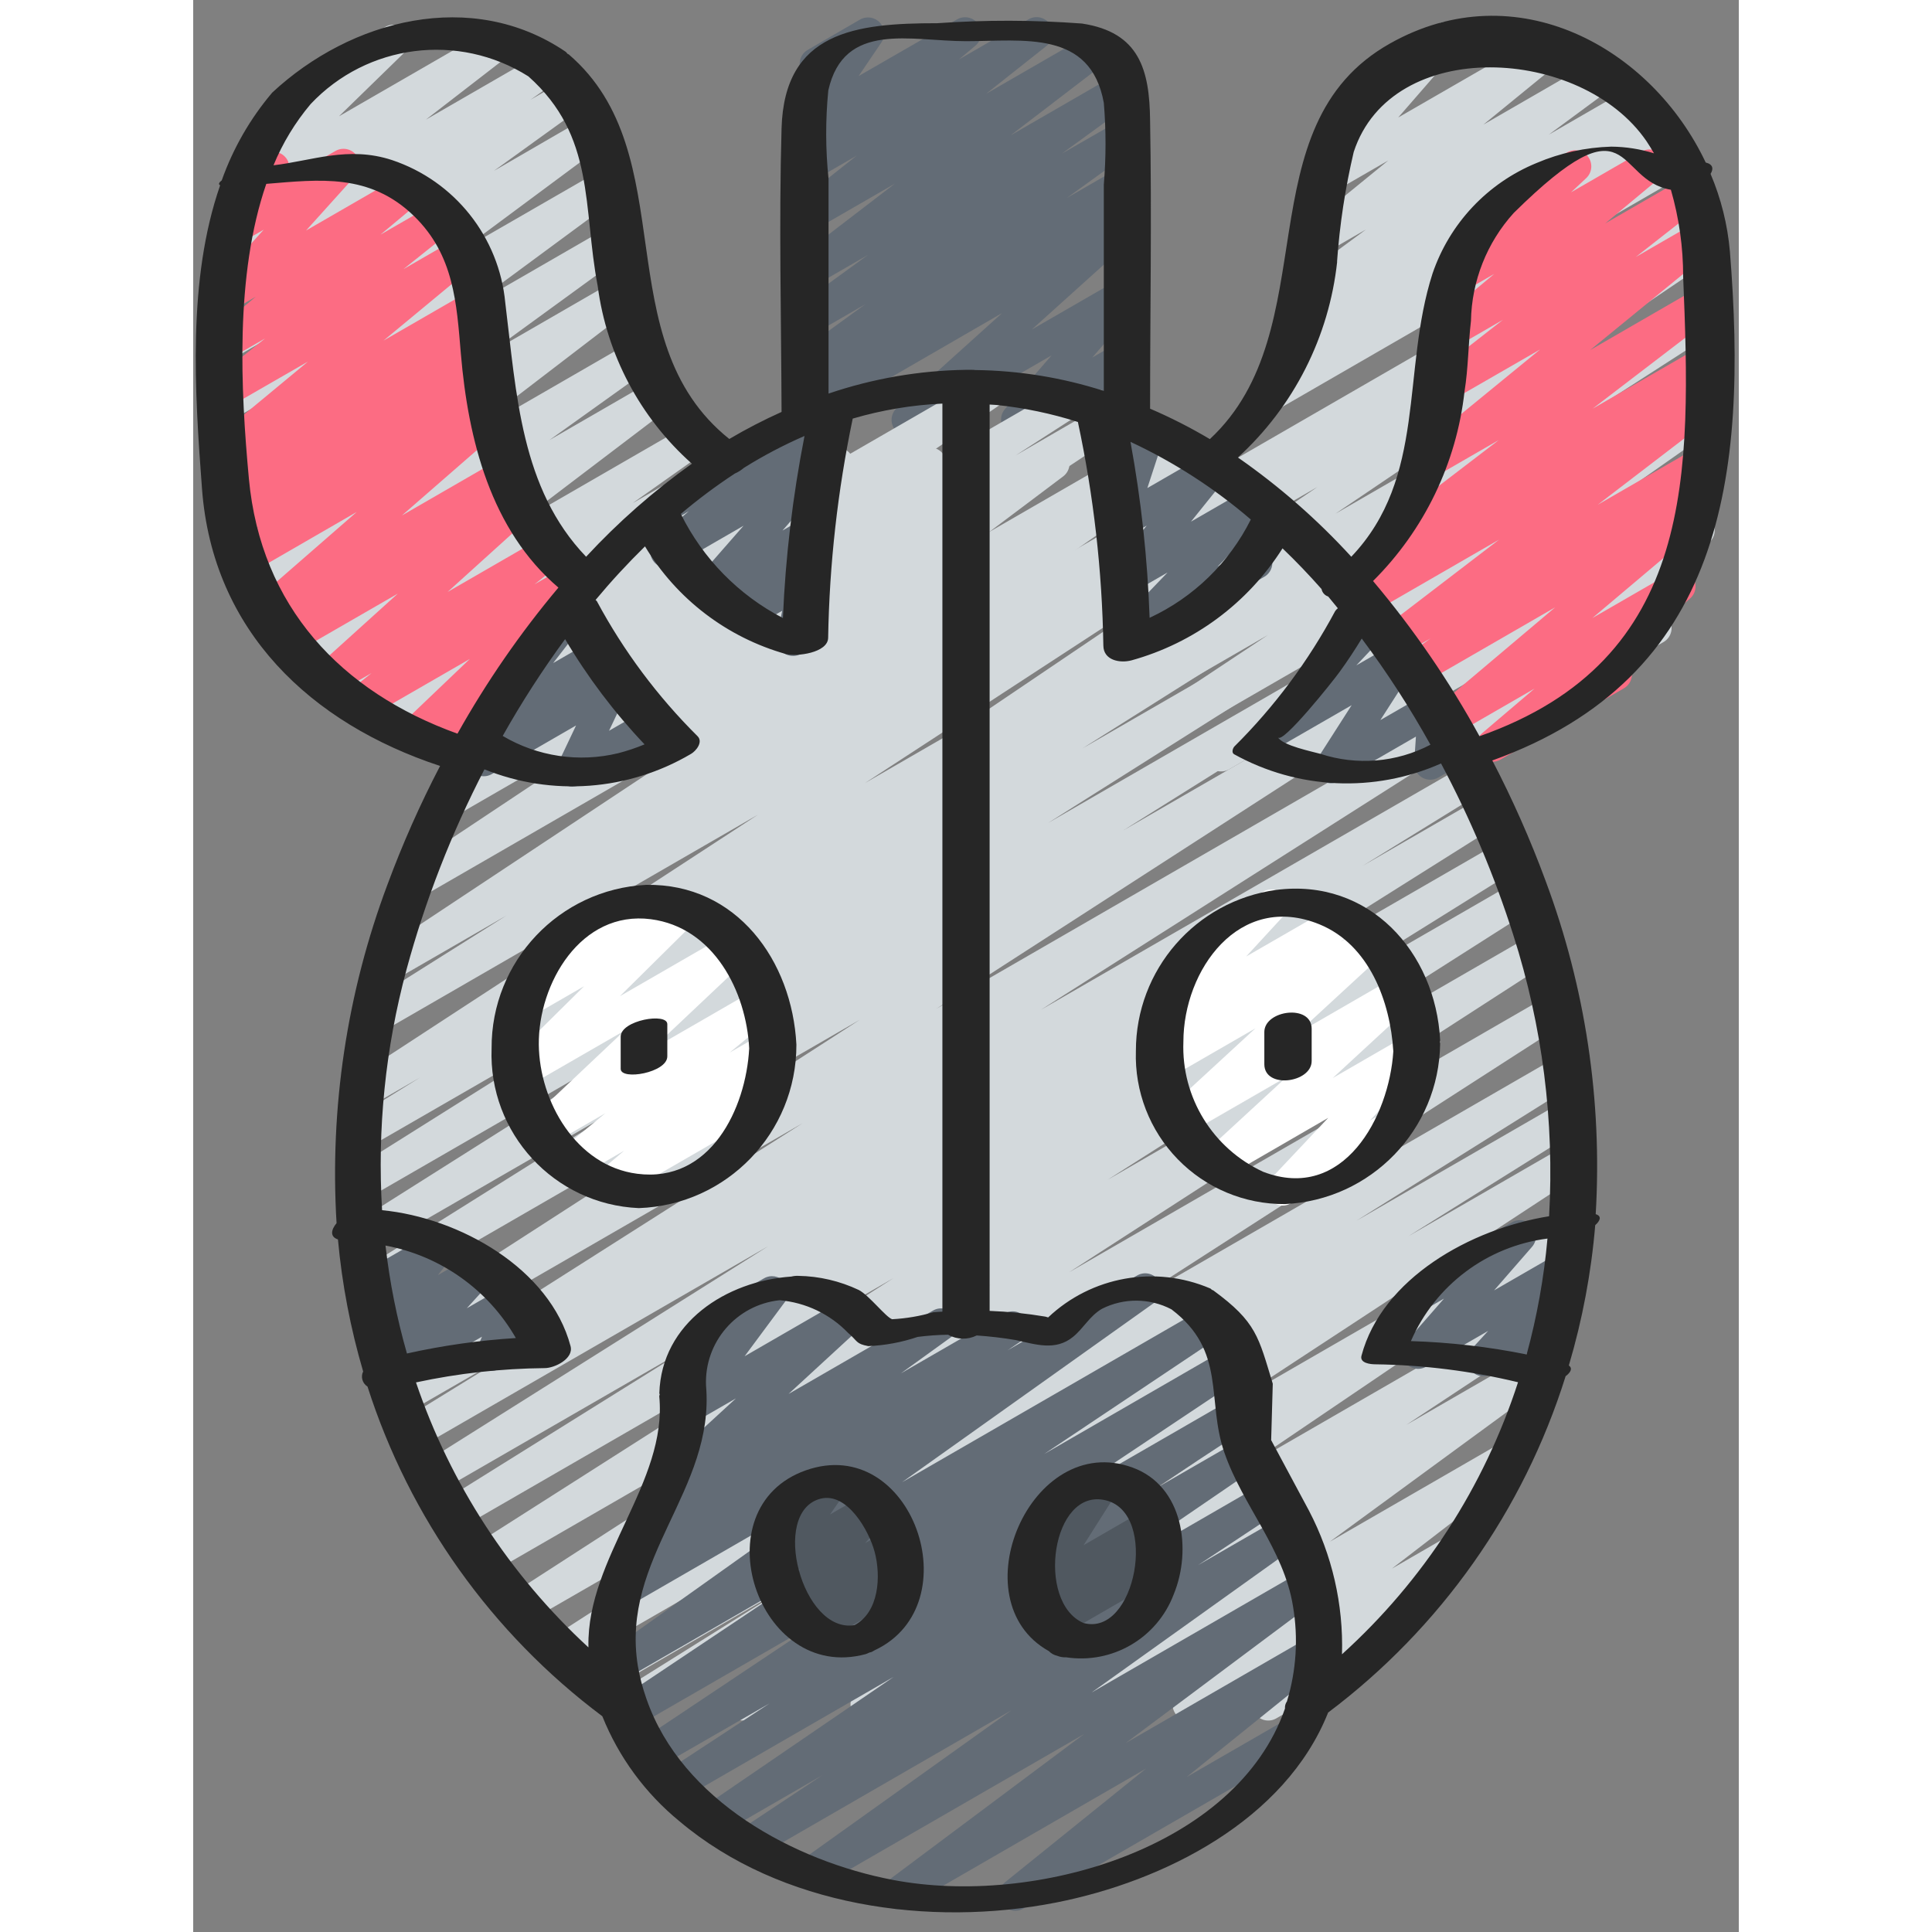 <svg height="512" viewBox="0 0 48 60" width="512" xmlns="http://www.w3.org/2000/svg"><rect x="0" y="0" width="48" height="60" fill="#808080" stroke="none"/><g id="034---Zebra" fill="none"><path id="Path" d="m22.187 13.54c-.207-0-.392-.128-.466-.321-.074-.193-.022-.411.132-.55l3.268-2.946-5.841 3.377c-.232.135-.529.064-.674-.163-.145-.226-.085-.526.136-.679l.849-.6-.311.179c-.23.128-.519.056-.663-.165s-.091-.514.12-.672l2.134-1.55-1.592.919c-.23.131-.522.06-.666-.162-.144-.222-.091-.518.122-.675l2.214-1.611-1.67.964c-.228.128-.516.059-.661-.158-.145-.217-.099-.51.107-.671l3.064-2.351-2.51 1.448c-.227.129-.514.063-.661-.153-.147-.216-.103-.508.1-.671l1.882-1.492-1.318.76c-.225.129-.511.065-.659-.147s-.11-.503.089-.67l.525-.439c-.204.092-.444.037-.588-.134-.144-.171-.156-.418-.031-.603l.762-1.123c-.233.022-.451-.121-.523-.344s.021-.466.223-.585l1.627-.943c.201-.117.457-.079.616.091.159.171.179.428.048.621l-.706 1.041 3.061-1.762c.224-.126.508-.062.655.149.147.211.11.5-.085.667l-.515.43 2.16-1.246c.227-.132.517-.066.664.151.148.217.103.511-.102.673l-1.879 1.489 3.276-1.89c.228-.135.523-.068.67.152s.097.518-.115.678l-3.064 2.347 3.261-1.883c.23-.131.522-.06.666.162.144.222.091.518-.122.675l-2.215 1.614 1.743-1c.23-.132.524-.061.668.162.144.223.089.52-.125.676l-2.133 1.54 1.594-.919c.231-.13.523-.057.666.166.143.223.087.519-.128.675l-.851.6.316-.183c.22-.12.495-.058.642.144.148.202.123.482-.057.656l-3.269 2.946 2.691-1.552c.211-.122.48-.073.635.115.155.188.152.461-.007.645l-1.445 1.664.823-.474c.174-.101.392-.087.552.034s.233.327.183.522l-.279 1.089c.096.043.177.116.23.207.138.239.056.545-.183.683l-.5.29c-.174.1-.391.086-.551-.035-.16-.121-.232-.326-.183-.521l.205-.808-2.378 1.373c-.212.123-.481.075-.637-.114-.156-.189-.152-.463.009-.647l1.445-1.665-4.22 2.436c-.076.044-.162.068-.25.067z" fill="#636c76"/><path id="Path" d="m33.455 12.772c-.219-0-.412-.143-.477-.352-.065-.209.014-.436.194-.56l1.606-1.1-.254.146c-.232.131-.526.057-.668-.168-.142-.225-.083-.522.134-.676l.743-.512c-.195.029-.39-.056-.5-.22-.146-.222-.093-.519.121-.677l2.069-1.527-1.244.718c-.226.131-.514.067-.663-.148-.148-.215-.107-.507.096-.672l2.5-2.039-1.775 1.024c-.212.122-.48.073-.635-.116s-.152-.461.008-.645l1.866-2.148c-.241.125-.539.035-.669-.204s-.047-.538.189-.673l2.563-1.479c.212-.123.481-.075.637.114.156.189.152.463-.009.647l-1.864 2.144 4.577-2.639c.226-.131.514-.067.663.148.148.215.107.507-.096.672l-2.5 2.041 3.558-2.054c.23-.131.522-.061.667.16.145.221.092.517-.12.675l-2.072 1.529 2.61-1.507c.233-.138.533-.066.678.163s.081.531-.144.682l-.4.274.507-.292c.232-.133.528-.059.671.167s.082.525-.138.678l-1.609 1.1 1.681-.971c.239-.136.543-.053.68.185.137.238.057.542-.18.681l-12.751 7.364c-.076.044-.162.067-.25.067z" fill="#d3d9dc"/><path id="Path" d="m11.007 23.962c-.215 0-.406-.138-.474-.342-.068-.204.002-.429.174-.558l5.7-4.351-8.449 4.878c-.231.132-.525.06-.668-.164s-.087-.521.128-.676l3.754-2.673-4.917 2.838c-.229.131-.52.062-.665-.158-.146-.22-.095-.515.114-.674l4.143-3.112-5.157 2.975c-.231.133-.527.061-.671-.163-.144-.225-.086-.523.132-.678l2.242-1.583-2.668 1.54c-.229.138-.526.071-.674-.152-.148-.223-.095-.523.121-.68l4.708-3.575-5.243 3.027c-.231.13-.523.058-.666-.164-.144-.223-.089-.518.125-.675l3.158-2.259-3.254 1.878c-.228.128-.516.059-.661-.158-.145-.217-.099-.51.107-.671l5.51-4.221-5.526 3.189c-.23.131-.522.06-.666-.162-.144-.222-.091-.518.122-.675l4.206-3.058-3.812 2.2c-.23.132-.523.063-.668-.159-.145-.222-.092-.518.121-.676l4.7-3.468-4.153 2.398c-.229.13-.52.06-.665-.16-.145-.22-.094-.515.117-.674l4.5-3.337-3.952 2.284c-.23.129-.521.057-.664-.165-.143-.222-.09-.516.122-.673l2.792-2.014-2.251 1.3c-.231.131-.525.058-.668-.166s-.085-.521.131-.676l.833-.586-.275.159c-.228.13-.517.062-.663-.156-.146-.218-.099-.511.107-.672l2.614-2.023-1.786 1.032c-.218.128-.498.072-.651-.129-.153-.202-.131-.486.051-.662l2.146-2.092c-.201.024-.396-.073-.5-.246-.138-.239-.057-.545.182-.683l3.163-1.824c.218-.128.498-.072.651.129.153.202.131.486-.051.662l-2.036 1.984 4.759-2.747c.228-.13.517-.062.663.156.146.218.099.511-.107.672l-2.615 2.022 3.546-2.047c.232-.135.529-.064.674.163.145.226.085.526-.136.679l-.834.587 1.106-.639c.23-.129.521-.057.664.165.143.222.09.516-.122.673l-2.786 2.01 2.936-1.7c.229-.13.52-.06.665.16.145.22.094.515-.117.674l-4.5 3.34 4.357-2.511c.23-.131.522-.061.667.16.145.221.092.517-.12.675l-4.7 3.467 4.312-2.488c.23-.131.522-.06.666.162.144.222.091.518-.122.675l-4.2 3.057 3.933-2.271c.228-.128.516-.059.661.158.145.217.099.51-.107.671l-5.512 4.223 5.514-3.183c.231-.13.523-.058.666.164.144.223.089.518-.125.675l-3.151 2.254 3.191-1.843c.229-.133.521-.065.668.155.147.22.096.516-.115.676l-4.709 3.577 5.245-3.028c.231-.133.527-.061.671.163.144.225.086.523-.132.678l-2.237 1.581 2.876-1.66c.229-.131.52-.062.665.158.146.22.095.515-.114.674l-4.146 3.114 6.838-3.947c.231-.132.525-.06.668.164.144.224.087.521-.128.676l-3.758 2.675 6.093-3.516c.228-.132.52-.064.666.155.146.219.097.514-.112.675l-5.7 4.349 8.975-5.181c.229-.131.52-.062.665.158.146.22.095.515-.114.674l-5.47 4.113 8.57-4.947c.231-.131.525-.058.668.166.143.224.085.521-.131.676l-3.613 2.533 19.479-11.25c.236-.13.532-.05.67.181.138.231.069.529-.156.676l-.62.385.253-.145c.232-.127.523-.051.664.173.141.224.082.52-.134.673l-11.727 7.926 11.249-6.495c.234-.129.529-.051.668.178.139.228.074.526-.148.675l-3.777 2.433 3.257-1.88c.234-.136.534-.061.676.169s.076.532-.15.681l-5 3.32 4.475-2.583c.231-.131.525-.058.668.166.143.224.085.521-.131.676l-5.84 4.1 5.3-3.06c.231-.13.523-.057.666.166.143.223.087.519-.128.675l-3.317 2.34 2.565-1.481c.224-.127.507-.064.656.146s.113.499-.082.667l-4.042 3.452 2.145-1.237c.237-.124.531-.039.665.193.134.232.061.528-.165.672l-6.868 3.965c-.224.127-.507.064-.656-.146s-.113-.499.082-.667l4.044-3.452-7.383 4.265c-.231.13-.523.057-.666-.166-.143-.223-.087-.519.128-.675l3.319-2.341-5.512 3.182c-.231.131-.525.058-.668-.166-.143-.224-.085-.521.131-.676l5.834-4.1-8.566 4.943c-.234.136-.534.061-.676-.169s-.076-.532.15-.681l5-3.322-7.227 4.172c-.234.129-.529.051-.668-.178-.139-.228-.074-.526.148-.675l3.777-2.434-5.684 3.287c-.233.138-.534.065-.679-.165-.144-.23-.079-.533.148-.682l11.731-7.927-15.2 8.774c-.237.142-.544.065-.686-.172s-.065-.544.172-.686l.631-.391-2.164 1.249c-.231.131-.525.058-.668-.166-.143-.224-.085-.521.131-.676l3.615-2.534-5.849 3.376c-.229.131-.52.062-.665-.158-.146-.22-.095-.515.114-.674l5.468-4.113-8.562 4.951c-.076.042-.163.064-.25.062z" fill="#d3d9dc"/><path id="Path" d="m13.55 53.437c-.223 0-.42-.147-.481-.362-.062-.215.026-.444.215-.562l5.343-3.343-5.927 3.43c-.236.136-.538.058-.678-.176-.14-.234-.068-.537.163-.681l6.825-4.276-7.369 4.254c-.235.134-.533.057-.674-.174-.141-.231-.073-.531.153-.679l13.634-8.782-14.393 8.302c-.235.134-.533.057-.674-.174-.141-.231-.073-.531.153-.679l14.927-9.642-15.66 9.04c-.235.135-.535.057-.676-.175s-.071-.534.158-.68l13.158-8.384-13.517 7.806c-.235.124-.525.043-.662-.185-.137-.228-.072-.522.148-.671l7.8-4.866-7.971 4.6c-.153.092-.343.096-.5.01-.156-.086-.255-.249-.259-.428-.004-.179.088-.346.241-.438l10.833-6.822-10.91 6.3c-.236.133-.535.054-.675-.179-.139-.233-.067-.534.162-.679l3.662-2.257-3.575 2.063c-.234.127-.527.048-.666-.18-.138-.228-.073-.524.148-.674l12.923-8.214-12.887 7.439c-.234.131-.53.054-.67-.175-.14-.229-.075-.527.148-.677l15.179-9.795-15.022 8.675c-.153.092-.344.096-.5.009s-.255-.25-.258-.428c-.003-.179.089-.346.242-.438l8.565-5.37-8.314 4.8c-.236.143-.544.067-.686-.17-.143-.236-.067-.544.169-.686l10.009-6.326-9.618 5.552c-.235.125-.526.045-.664-.183s-.073-.523.148-.672l7.954-5-7.343 4.235c-.236.13-.532.05-.67-.181-.138-.231-.069-.529.156-.676l2.178-1.35-1.57.906c-.234.133-.532.057-.673-.173-.141-.229-.075-.529.149-.678l12.589-8.218-11.654 6.732c-.235.129-.53.05-.669-.179-.139-.229-.072-.528.152-.676l4.36-2.745-3.507 2.025c-.235.146-.543.073-.688-.162s-.073-.543.161-.689l11.016-7.3-9.632 5.56c-.233.127-.524.05-.664-.175-.14-.225-.08-.521.137-.673l8.62-5.734-7 4.042c-.234.127-.526.048-.665-.179-.139-.227-.076-.523.144-.673l1.935-1.246-.493.284c-.232.129-.525.054-.666-.171-.142-.225-.083-.521.134-.674l5.379-3.688-3.141 1.81c-.225.13-.512.066-.66-.148-.148-.213-.109-.505.091-.67l4.781-3.941c-.223-.007-.415-.161-.469-.377-.055-.216.04-.443.233-.555l4.6-2.654c.225-.13.513-.066.661.148.148.214.108.506-.093.671l-4.43 3.653 9.137-5.275c.231-.125.52-.049.66.174.14.222.084.515-.128.67l-5.383 3.691 7.148-4.127c.234-.127.526-.048.665.179.139.227.076.523-.144.673l-1.926 1.242 2.807-1.624c.233-.127.524-.05.664.175.14.225.08.521-.137.673l-8.621 5.732 9.927-5.731c.234-.136.534-.061.676.169s.076.532-.15.681l-11.017 7.3 12.23-7.059c.235-.125.526-.045.664.183.137.228.073.523-.148.672l-4.36 2.744 4.846-2.8c.234-.129.527-.051.667.176.14.227.076.524-.144.675l-12.59 8.214 13.455-7.768c.237-.142.544-.065.686.172s.065.544-.172.686l-2.157 1.337 2.4-1.387c.235-.129.53-.05.669.179.139.229.072.528-.152.676l-7.976 5.029 8.416-4.858c.235-.135.535-.057.676.175.141.232.071.534-.158.68l-10 6.318 10.39-6c.236-.136.538-.058.678.176.14.234.068.537-.163.681l-8.564 5.37 8.856-5.112c.234-.131.53-.054.67.175s.075.527-.148.677l-15.184 9.8 15.637-9.03c.234-.127.527-.048.666.18.138.228.073.524-.148.674l-12.911 8.21 13.168-7.6c.233-.112.513-.027.645.196.132.222.073.509-.136.66l-3.68 2.271 3.651-2.107c.236-.132.533-.053.673.178.139.231.07.531-.157.678l-10.836 6.822 10.955-6.324c.235-.127.529-.047.667.182.138.229.071.526-.152.674l-7.808 4.867 7.732-4.461c.235-.135.535-.057.676.175.141.232.071.534-.158.68l-13.163 8.385 13.192-7.616c.235-.134.533-.057.674.174.141.231.073.531-.153.679l-14.913 9.637 14.866-8.582c.234-.124.523-.044.661.181s.076.519-.141.671l-13.633 8.779 13.492-7.79c.237-.142.544-.066.686.171s.066.544-.171.686l-6.842 4.287 6.452-3.725c.237-.142.544-.066.686.171s.066.544-.171.686l-5.342 3.342 4.926-2.844c.233-.127.525-.049.665.177.139.226.078.522-.141.673l-11.127 7.3 10.6-6.121c.233-.133.529-.058.671.169.142.227.08.526-.141.678l-10.573 7.169 9.592-5.538c.233-.125.523-.048.662.177s.079.519-.137.672l-5.063 3.348 4.21-2.43c.23-.13.521-.059.665.162s.092.516-.12.674l-7.134 5.224 5.532-3.193c.228-.131.518-.063.664.155.146.218.098.513-.109.674l-4.159 3.2 1.972-1.14c.225-.129.512-.064.659.15.147.214.107.505-.093.67l-2.3 1.867c.085.046.154.115.2.2.138.239.056.545-.183.683l-3.846 2.221c-.225.129-.512.064-.659-.15-.147-.214-.107-.505.093-.67l1.181-.96-3.086 1.781c-.228.131-.518.063-.664-.155-.146-.218-.098-.513.109-.674l4.159-3.2-6.97 4.025c-.23.13-.521.059-.665-.162s-.092-.516.12-.674l7.138-5.223-10.5 6.06c-.233.129-.526.052-.667-.174-.14-.226-.078-.523.141-.675l5.065-3.35-7.275 4.2c-.232.127-.523.051-.664-.173-.141-.224-.082-.52.134-.673l10.579-7.174-13.896 8.021c-.234.131-.529.054-.669-.174-.141-.228-.077-.526.144-.676l11.129-7.3-14.114 8.151c-.076.044-.162.068-.25.068z" fill="#d3d9dc"/><g fill="#636c76"><path id="Path" d="m25.53 59.341c-.212 0-.401-.134-.472-.334-.07-.2-.007-.423.159-.556l4.372-3.525-7.446 4.3c-.229.132-.521.063-.667-.158-.146-.221-.094-.517.117-.675l6.071-4.538-8.206 4.738c-.231.136-.528.065-.673-.16-.145-.225-.087-.525.132-.68l6.489-4.636-7.906 4.566c-.234.136-.534.061-.676-.169s-.076-.532.15-.681l2.562-1.7-3.1 1.791c-.233.143-.538.071-.684-.16-.146-.231-.079-.537.151-.686l5.85-4-6.524 3.767c-.231.121-.517.043-.655-.178-.138-.221-.084-.512.126-.667l3.2-2.1-3.49 2.008c-.233.127-.524.05-.664-.175-.14-.225-.08-.521.137-.673l5.632-3.76-5.743 3.314c-.233.131-.528.055-.669-.172-.141-.227-.079-.525.141-.676l5.674-3.794-5.513 3.182c-.231.132-.525.06-.668-.164-.144-.224-.087-.521.128-.676l7.835-5.577-7.237 4.179c-.233.129-.525.053-.666-.173s-.081-.522.137-.674l.843-.57c-.196.029-.391-.058-.5-.223-.144-.223-.088-.52.127-.676l1.587-1.146c-.224.088-.479.004-.606-.199s-.093-.469.083-.633l2.387-2.193-1.318.76c-.205.121-.466.079-.623-.1-.158-.177-.17-.441-.028-.631l1.256-1.7c-.241.114-.53.019-.656-.217s-.043-.529.187-.665l2.054-1.176c.205-.118.465-.076.623.101.157.177.169.44.028.63l-1.253 1.689 3.167-1.829c.22-.124.499-.065.649.139.15.204.124.488-.061.661l-2.391 2.2 4.49-2.592c.23-.132.524-.061.668.162.144.223.089.52-.125.676l-1.543 1.114 3.227-1.863c.233-.129.525-.053.666.173s.081.522-.137.674l-.443.3 4.021-2.322c.231-.136.528-.065.673.16.145.225.087.525-.132.68l-7.839 5.579 9.551-5.513c.233-.135.532-.061.675.168.143.229.078.53-.146.68l-5.667 3.789 5.886-3.4c.234-.139.536-.065.68.166s.076.535-.152.683l-5.632 3.758 5.25-3.03c.234-.133.532-.057.673.173.141.229.075.529-.149.678l-3.212 2.109 2.786-1.607c.232-.129.525-.054.666.171.142.225.083.521-.134.674l-5.85 4 6-3.466c.234-.136.534-.061.676.169s.076.532-.15.681l-2.553 1.689 2.634-1.52c.231-.133.526-.062.67.162.145.224.088.523-.129.678l-6.488 4.639 6.581-3.8c.229-.129.519-.059.663.16.145.219.095.513-.114.673l-6.068 4.535 5.7-3.291c.226-.13.514-.065.662.15.148.215.105.507-.098.672l-4.373 3.525 3.038-1.752c.237-.124.531-.039.665.193.134.232.061.528-.165.672l-8.611 4.973c-.076.045-.162.068-.25.068z"/><path id="Path" d="m29.021 20.29c-.201 0-.382-.119-.461-.304-.079-.185-.039-.399.1-.543l1.6-1.664-1.072.618c-.208.121-.473.076-.63-.107-.157-.182-.162-.451-.011-.638l1.064-1.328-.61.352c-.179.104-.404.086-.565-.044-.161-.131-.225-.347-.161-.544l.518-1.583-.107.061c-.157.09-.35.089-.505-.003-.156-.092-.249-.261-.245-.442l.017-.675c-.064-.042-.117-.099-.155-.166-.137-.239-.056-.544.183-.682l.236-.137c.157-.09.35-.089.505.003.156.092.249.261.245.442l-.009.349.466-.269c.179-.103.404-.085.564.045.161.13.225.346.161.543l-.517 1.583 1.781-1.028c.208-.121.473-.076.63.107.157.182.162.451.011.638l-1.067 1.326 1.818-1.049c.216-.125.49-.071.644.125s.139.476-.034.655l-1.6 1.665.931-.537c.155-.099.352-.104.512-.015.16.09.259.26.256.443s-.105.351-.268.436l-3.977 2.3c-.075.043-.161.066-.248.066z"/><path id="Path" d="m35.337 24.326c-.183-0-.35-.1-.438-.26-.088-.16-.081-.355.017-.509l1.061-1.657-2.308 1.331c-.215.121-.485.068-.638-.125s-.142-.469.025-.65l2.667-2.829c-.011-.189.085-.368.249-.463l.476-.275c.215-.123.487-.07.64.123.154.194.142.471-.026.652l-.94 1 1.136-.655c.199-.117.453-.081.611.088.159.166.184.42.06.614l-1.061 1.652 1.416-.816c.16-.092.358-.089.514.008.157.098.247.273.235.458l-.054.806.062-.035c.155-.099.352-.104.512-.015.16.09.259.26.256.443s-.105.351-.268.436l-.873.5c-.16.092-.358.089-.514-.008-.157-.098-.247-.273-.235-.458l.054-.806-2.386 1.377c-.075.046-.162.071-.25.072z"/><path id="Path" d="m18.621 20.369c-.15 0-.292-.067-.387-.184-.095-.116-.133-.269-.103-.416l.16-.8-1.043.6c-.21.122-.478.075-.634-.111s-.156-.457-0-.643l.352-.422-.79.457c-.212.122-.48.072-.635-.116-.155-.189-.151-.462.009-.646l1.542-1.761-2.15 1.241c-.223.126-.505.063-.654-.146-.148-.209-.115-.496.078-.665l1.029-.885-.208.128c-.155.099-.352.104-.512.015-.16-.09-.259-.26-.256-.443s.105-.351.268-.436l4.818-2.781c.223-.126.505-.063.654.146.148.209.115.496-.078.665l-1.025.883.156-.09c.212-.122.48-.072.635.116.155.189.151.462-.009.646l-1.538 1.756.608-.351c.21-.121.476-.074.632.111.156.185.157.456.002.642l-.508.608c.145.009.279.08.367.195.088.115.122.263.093.405l-.239 1.193c.056.041.102.093.136.153.137.239.054.545-.185.682l-.331.191c-.077.044-.165.066-.254.064z"/><path id="Path" d="m11.78 24.429c-.171 0-.331-.088-.423-.233-.092-.145-.103-.327-.029-.481l.562-1.185-2.613 1.508c-.221.13-.504.072-.656-.134-.152-.206-.124-.494.065-.666l.476-.445c-.12-.017-.23-.076-.31-.167-.157-.18-.165-.446-.019-.635l1.718-2.219c-.074-.225.02-.471.225-.589l.5-.289c.207-.12.47-.077.627.103s.165.447.019.636l-.743.959.922-.531c.221-.13.504-.072.656.134s.124.494-.065.666l-.141.133.224-.13c.189-.108.427-.081.587.067.16.148.206.382.113.58l-.561 1.184 1.073-.619c.155-.099.352-.104.512-.015.16.09.259.26.256.443s-.105.351-.268.436l-2.457 1.42c-.076.044-.162.068-.25.068z"/><path id="Path" d="m41.736 43.07c-.17-0-.328-.086-.42-.229-.092-.143-.105-.322-.035-.477l.154-.339-1.121.647c-.214.123-.485.072-.639-.12-.154-.192-.146-.468.02-.65l.521-.57-1.927 1.112c-.212.122-.48.073-.635-.116-.155-.188-.152-.461.008-.645l1.183-1.354-.376.217c-.155.099-.352.104-.512.015-.16-.09-.259-.26-.256-.443s.105-.351.268-.436l2.981-1.721c.212-.123.481-.074.637.115.156.189.151.463-.01.647l-1.177 1.351 2.118-1.222c.213-.121.483-.07.637.121.154.191.146.466-.018.648l-.634.694c.176-.012.345.069.445.214.1.145.117.332.044.492l-.437.965c.022.025.041.052.057.081.138.239.057.545-.182.683l-.44.254c-.077.045-.165.068-.254.067z"/><path id="Path" d="m5.974 43.164c-.198-0-.377-.117-.457-.298-.08-.181-.046-.392.087-.538l.8-.886-.558.323c-.208.121-.472.077-.629-.105-.157-.182-.163-.45-.014-.638l.449-.57-.063.036c-.16.092-.357.089-.513-.008s-.247-.272-.236-.456l.076-1.213c-.101-.042-.186-.116-.24-.211-.138-.239-.057-.545.182-.683l.35-.2c.16-.092.357-.089.513.008s.247.272.236.456l-.062.977 1.509-.87c.208-.12.471-.075.628.106s.163.448.015.636l-.45.572 1.085-.626c.213-.121.483-.07.637.12.154.191.147.465-.017.648l-.806.886 1.243-.717c.185-.107.418-.084.579.057s.214.368.133.566l-.151.364.106-.06c.155-.099.352-.104.512-.015.16.09.259.26.256.443s-.105.351-.268.436l-1.379.8c-.185.107-.418.084-.579-.057-.161-.141-.214-.368-.133-.566l.153-.369-2.744 1.587c-.076.043-.162.065-.25.064z"/></g><path id="Path" d="m19.227 51.115c-.201-0-.383-.12-.461-.306-.078-.185-.038-.399.103-.543l.076-.078-.161.092c-.211.12-.478.071-.633-.116s-.152-.459.006-.644l.7-.8-.508.293c-.203.117-.46.078-.618-.094-.159-.172-.176-.431-.043-.624l.624-.9c-.208-.035-.372-.196-.41-.404-.038-.208.059-.416.242-.522l1.445-.834c.203-.117.46-.078.618.094.159.172.176.431.043.624l-.472.68 1.165-.672c.212-.122.48-.073.635.116.155.188.152.461-.008.645l-.7.8.712-.41c.216-.123.49-.069.643.128.153.197.137.475-.036.654l-.251.258c.225.002.421.154.479.372.058.218-.037.447-.232.56l-2.709 1.565c-.076.044-.162.066-.249.066z" fill="#505860"/><path id="Path" d="m26.641 50.911c-.203-0-.386-.123-.463-.311s-.032-.404.113-.546l.313-.308-.209.121c-.199.115-.451.08-.611-.086-.159-.166-.185-.419-.062-.614l1.039-1.642c-.215.05-.438-.046-.55-.236-.138-.239-.056-.545.183-.683l1.6-.924c.199-.115.451-.08.611.086.159.166.185.419.062.614l-1.016 1.605 1.872-1.081c.218-.126.496-.07.648.131.152.2.132.483-.048.659l-.367.361c.242-.061.492.065.586.296s.004.496-.212.621l-3.24 1.87c-.076.044-.162.067-.249.067z" fill="#505860"/><path id="Path" d="m8.146 23.813c-.192-.001-.367-.111-.449-.285-.083-.173-.059-.379.061-.528l.177-.217-.87.5c-.219.125-.497.067-.648-.135s-.129-.484.053-.659l2.122-2.025-3.282 1.893c-.226.128-.513.062-.66-.153-.147-.215-.104-.506.098-.67l.792-.631-1.22.7c-.22.12-.495.058-.642-.144-.148-.202-.123-.482.057-.656l2.621-2.369-3.256 1.878c-.229.132-.521.063-.667-.158-.146-.221-.094-.517.117-.675l.275-.207-.324.187c-.223.128-.506.066-.656-.143-.149-.209-.116-.497.078-.667l3.156-2.75-3.315 1.916c-.229.132-.521.063-.667-.158-.146-.221-.094-.517.117-.675l.84-.628-.6.348c-.23.133-.524.063-.669-.16-.145-.222-.091-.519.123-.676l.4-.29-.015.008c-.23.131-.522.06-.666-.162-.144-.222-.091-.518.122-.675l.39-.284c-.225.047-.453-.065-.553-.272-.1-.207-.046-.455.131-.602l2.848-2.36-2.285 1.315c-.226.128-.513.062-.66-.153-.147-.215-.104-.506.098-.67l1.514-1.21-.952.55c-.225.129-.511.065-.659-.147-.148-.213-.11-.503.089-.67l1.233-1.029-.663.385c-.213.123-.483.073-.638-.118s-.148-.466.016-.649l1.532-1.7-.833.48c-.204.12-.465.08-.624-.096-.159-.176-.173-.439-.033-.63l.435-.618c-.071-.043-.13-.104-.171-.176-.138-.239-.056-.545.183-.683l1.09-.63c.203-.118.461-.078.62.095.159.173.176.433.04.625l-.077.108 1.6-.921c.213-.121.482-.071.636.119.154.19.148.464-.014.647l-1.537 1.706 2.974-1.717c.225-.129.511-.065.659.147s.11.503-.089.67l-1.234 1.029 1.666-.962c.226-.131.515-.065.663.151.148.216.104.509-.1.672l-1.517 1.211 1.66-.958c.225-.132.514-.069.664.145s.109.507-.094.673l-2.847 2.358 2.734-1.578c.23-.128.519-.056.663.165.143.221.091.514-.12.672l-.327.238c.233-.066.48.044.586.262.106.218.041.48-.155.623l-.4.295c.231-.109.507-.025.64.193.133.219.079.502-.124.657l-.842.63.491-.283c.223-.128.506-.066.656.143.149.209.116.497-.078.667l-3.154 2.748 3.055-1.764c.229-.132.521-.063.667.158.146.221.094.517-.117.675l-.274.205.131-.075c.22-.12.495-.058.642.144.148.202.123.482-.057.656l-2.627 2.375 2.929-1.691c.227-.132.517-.066.664.151.148.217.103.511-.102.673l-.79.629 1.1-.635c.219-.134.505-.08.66.125.155.205.129.495-.06.669l-2.288 2.184c.156-.012.309.053.407.175.156.184.159.453.007.64l-1.068 1.311c.137.239.054.543-.184.681l-.779.45c-.076.044-.162.067-.25.067z" fill="#fc6c83"/><path id="Path" d="m40.348 23.656c-.21.001-.398-.13-.47-.327-.073-.197-.015-.418.145-.554l1.634-1.391-2.569 1.483c-.224.126-.506.061-.654-.149s-.112-.497.082-.665l3.78-3.191-4.173 2.409c-.231.13-.523.058-.666-.164-.144-.223-.089-.518.125-.675l.846-.607-.974.562c-.228.132-.52.064-.666-.155-.146-.219-.097-.514.112-.675l3.657-2.8-4.1 2.367c-.232.131-.526.057-.668-.168-.142-.225-.083-.522.134-.676l1.161-.8c-.183.012-.359-.071-.464-.221-.147-.219-.098-.515.112-.675l3.817-2.92-2 1.153c-.224.123-.505.057-.651-.153-.146-.21-.11-.497.084-.664l3.847-3.147-2.729 1.571c-.227.128-.514.061-.66-.155-.146-.216-.101-.508.102-.671l2.132-1.666-1.4.809c-.225.127-.509.062-.656-.149-.147-.212-.11-.501.087-.668l1.7-1.418-.917.529c-.221.13-.504.072-.656-.134-.152-.206-.124-.494.065-.666l1.218-1.135c-.084-.046-.154-.116-.2-.2-.066-.115-.084-.252-.05-.38.035-.128.119-.237.234-.303l2.566-1.481c.221-.13.504-.072.656.134.152.206.124.494-.065.666l-.466.436 2.193-1.266c.225-.127.509-.062.656.149.147.212.11.501-.087.668l-1.7 1.415 2.529-1.46c.227-.132.518-.065.665.153s.1.512-.107.674l-2.139 1.676 1.862-1.075c.226-.131.514-.067.663.148.148.215.107.507-.096.672l-3.847 3.147 3.338-1.929c.228-.129.517-.06.662.158.145.218.098.511-.109.672l-3.813 2.918 3.26-1.881c.231-.126.521-.051.662.171.141.223.085.517-.128.672l-.711.492.177-.1c.228-.129.517-.06.662.158.145.218.098.511-.109.672l-3.655 2.8 3.1-1.791c.231-.13.523-.058.666.164.144.223.089.518-.125.675l-.85.609.253-.145c.224-.126.506-.061.654.149s.112.497-.082.665l-3.782 3.192 2.454-1.416c.224-.13.51-.067.659.145s.112.502-.085.669l-2.19 1.864c.201.045.354.209.385.412.031.204-.066.406-.244.509l-3.831 2.212c-.076.045-.163.068-.252.067z" fill="#fc6c83"/><path id="Path" d="m12.927 37.276c-.208-.001-.393-.13-.466-.325-.073-.195-.017-.414.139-.551l.784-.664-1.443.832c-.225.128-.51.063-.657-.15-.147-.212-.109-.502.089-.668l1.427-1.178-1.749 1.009c-.221.137-.51.081-.664-.127-.155-.209-.124-.501.07-.673l2.933-2.77-3 1.729c-.217.122-.492.066-.643-.133-.151-.198-.133-.478.043-.655l2.35-2.324-1.674.966c-.221.13-.504.072-.656-.134-.152-.206-.124-.494.065-.666l.976-.911c-.062-.042-.113-.098-.15-.163-.138-.239-.056-.545.183-.683l2.34-1.352c.221-.13.504-.072.656.134s.124.494-.065.666l-.054.052 1.239-.711c.217-.122.492-.066.643.133.151.198.133.478-.043.655l-2.349 2.324 3.331-1.922c.221-.137.51-.081.664.127.155.209.124.501-.07.673l-2.935 2.771 3.276-1.891c.225-.133.515-.07.665.145.149.215.108.509-.096.674l-1.426 1.174 1.054-.608c.224-.13.511-.067.66.145.149.212.111.503-.087.67l-.787.665c.241-.114.53-.019.656.217s.043.529-.187.665l-4.8 2.77c-.074.042-.157.063-.242.063z" fill="#fff"/><path id="Path" d="m33.838 37.441c-.199-0-.379-.119-.458-.302-.079-.183-.042-.395.094-.54l1.776-1.884-3.257 1.885c-.22.126-.5.067-.651-.137-.151-.205-.124-.49.062-.663l2.557-2.357-3.083 1.779c-.22.126-.5.067-.651-.137-.151-.205-.124-.49.062-.663l2.7-2.487-2.641 1.524c-.226.128-.513.062-.66-.153-.147-.215-.104-.506.098-.67l.478-.381c-.214.058-.441-.033-.557-.222-.116-.189-.093-.432.057-.597l1.336-1.461c-.219-.016-.403-.173-.452-.387s.047-.435.238-.545l2.341-1.352c.214-.123.485-.071.639.121.154.192.145.468-.021.65l-1.145 1.243 2.775-1.6c.226-.126.511-.059.657.155.146.214.104.504-.096.668l-.4.318.757-.437c.22-.126.5-.067.651.137.151.205.124.49-.062.663l-2.7 2.488 3.073-1.775c.22-.126.5-.067.651.137.151.205.124.49-.062.663l-2.556 2.358 2.312-1.335c.215-.123.487-.07.64.123.154.194.142.471-.026.652l-1.772 1.88.492-.284c.155-.099.352-.104.512-.015.16.09.259.26.256.443s-.105.351-.268.436l-3.446 1.99c-.076.045-.162.07-.25.07z" fill="#fff"/><path id="Shape" d="m19.024 45.663c-3.281 1.159-1.511 6.615 1.858 5.708.041-.014.08-.031.119-.05.023-.008.046-.008.069-.018s.051-.031.08-.045l.017-.009c3.016-1.421 1.151-6.749-2.143-5.586zm.452.882c.838-.221 1.516 1.006 1.687 1.65.2.749.141 1.862-.62 2.274-1.627.283-2.638-3.508-1.067-3.924z" fill="#262626"/><path id="Shape" d="m29.172 45.576c-3.163-1.153-5.411 4.132-2.6 5.7.07.073.161.124.26.146.088.036.182.052.277.047 1.435.218 2.827-.595 3.341-1.953.572-1.386.3-3.365-1.278-3.94zm-1.519 4.829c-1.49-.634-1-4.23.694-3.81 1.64.405.922 4.245-.694 3.81z" fill="#262626"/><path id="Shape" d="m47.123 5.4c.1-.158.074-.3-.15-.352-1.692-3.581-5.888-5.9-9.8-3.7-4.572 2.564-1.944 8.887-5.6 12.289-.597-.355-1.217-.671-1.856-.945 0-2.983.054-5.97 0-8.952-.017-1.568-.33-2.74-2.117-3.009-1.498-.112-3.002-.115-4.5-.01-2.524 0-4.743.257-4.828 3.267-.084 2.93-.01 5.872 0 8.805-.556.25-1.098.53-1.623.84-3.862-3.09-1.384-8.847-4.983-11.941-.011-.01-.03-.013-.043-.022s-.028-.043-.058-.064c-2.915-1.978-6.665-1.006-9.111 1.27-.683.806-1.214 1.729-1.567 2.724-.084.067-.116.124-.05.154-1.02 2.93-.791 6.406-.563 9.434.332 4.417 3.385 7.278 7.393 8.6-.622 1.193-1.168 2.424-1.635 3.686-1.258 3.354-1.796 6.936-1.58 10.512-.172.207-.21.423.043.506.127 1.389.389 2.762.783 4.1-.082.168-.024.37.135.469 1.307 4.088 3.857 7.667 7.293 10.239.511 1.274 1.337 2.397 2.4 3.265 3.137 2.646 7.766 3.293 11.693 2.52 3.342-.659 7.113-2.552 8.447-5.9 3.491-2.625 6.071-6.278 7.376-10.446.156-.117.224-.241.1-.334.421-1.42.696-2.88.819-4.356.158-.141.21-.282.015-.342.209-3.521-.321-7.047-1.556-10.351-.472-1.28-1.025-2.529-1.655-3.739 7.17-2.576 7.942-8.806 7.378-15.811-.072-.829-.275-1.64-.6-2.406zm-11.6 2.728c.081-1.148.254-2.288.518-3.409 1.182-3.61 7.074-3.284 9.092-.335.087.127.159.252.233.377-.429-.133-.875-.203-1.324-.207-.8.023-1.588.195-2.324.509-1.523.624-2.702 1.878-3.231 3.437-.971 3.029-.171 6.323-2.521 8.79-1.056-1.155-2.237-2.189-3.522-3.083 1.735-1.583 2.831-3.746 3.083-6.081zm.765 11.7c.786 1.051 1.499 2.153 2.136 3.3-1.055.552-2.288.654-3.419.283-.257-.072-1.168-.256-1.318-.513.135.232 1.719-1.756 1.913-2.028.246-.336.475-.686.692-1.042zm-6.586-.643c-.064-1.833-.262-3.659-.594-5.463 1.35.63 2.607 1.441 3.737 2.412-.671 1.343-1.778 2.418-3.139 3.051zm-9.978-16.379c.486-2.161 2.563-1.527 4.276-1.527 1.769 0 3.868-.363 4.28 1.915.071.845.071 1.694 0 2.539v6.407c-1.289-.413-2.632-.632-3.985-.648-.044-.005-.089-.008-.134-.007-.03 0-.059 0-.09 0h-.065c-1.455.021-2.897.27-4.275.738v-6.671c-.095-.913-.097-1.833-.007-2.746zm-1.41 16.388c-1.374-.713-2.485-1.846-3.171-3.234.534-.452 1.094-.871 1.679-1.254.103-.045.198-.105.283-.178.601-.376 1.23-.706 1.88-.989-.366 1.865-.591 3.756-.671 5.655zm-7.904-16.822c2.087 1.858 1.684 4.06 2.152 6.511.28 2.131 1.318 4.09 2.925 5.517-1.191.849-2.291 1.817-3.285 2.89-2.033-2.117-2.161-5.058-2.51-7.885-.192-2.044-1.571-3.782-3.518-4.434-1.362-.447-2.495.026-3.68.162.283-.689.672-1.33 1.152-1.9 1.758-1.869 4.594-2.23 6.764-.861zm1.14 17.477c.697 1.179 1.524 2.275 2.467 3.268-.265.111-.538.202-.816.274-1.22.296-2.508.104-3.589-.536.584-1.04 1.232-2.044 1.938-3.006zm-9.82-4.978c-.255-2.749-.439-6.33.54-9.161 1.653-.135 3.215-.335 4.588 1 1.242 1.208 1.322 2.7 1.455 4.283.227 2.667.93 5.466 3.029 7.255-1.185 1.411-2.234 2.93-3.135 4.537-3.618-1.304-6.107-3.947-6.477-7.914zm4.242 23.811c1.705.318 3.185 1.368 4.048 2.872-1.138.072-2.269.232-3.382.48-.314-1.097-.537-2.218-.666-3.352zm.947 4.25c1.315-.283 2.655-.431 4-.444.3 0 .905-.289.8-.682-.638-2.408-3.45-3.99-5.853-4.222-.153-2.518.103-5.044.76-7.479.584-2.151 1.395-4.233 2.419-6.212 2.095.845 4.463.669 6.41-.477.16-.09.389-.372.209-.552-1.243-1.234-2.296-2.645-3.125-4.188-.01-.019-.03-.028-.043-.044.483-.58.996-1.135 1.535-1.664.979 1.632 2.545 2.828 4.377 3.344.329.086 1.306-.034 1.311-.506.039-2.288.295-4.566.763-6.806.906-.266 1.841-.423 2.785-.466v28.2c-.093.008-.186.008-.278.018-.418.122-.849.195-1.284.218-.2-.07-.714-.742-1.034-.908-.588-.279-1.23-.429-1.881-.439-.072-.003-.144.004-.214.022-2.017.137-4.034 1.432-4.1 3.625 0 .015.011.022.012.036s-.016.037-.014.058c.258 2.665-2.244 5.007-2.2 7.758v.039c-2.447-2.251-4.288-5.081-5.355-8.229zm14.824 15.453c-3.087-.585-6.567-2.473-7.66-5.606-.005-.021-.012-.041-.021-.061-.111-.317-.195-.644-.252-.975-.55-3.383 2.4-5.458 2.116-8.72-.052-1.345.946-2.5 2.284-2.643.808.069 1.563.428 2.126 1.012.312.265.235.338.629.413.522-.022 1.039-.118 1.534-.286.313-.04.629-.063.945-.068.274.154.607.163.889.023.405.029.811.074 1.217.144.609.133 1.229.345 1.774-.1.329-.268.515-.649.9-.873.679-.342 1.481-.335 2.155.017 1.72 1.3 1.078 2.812 1.645 4.45.576 1.663 1.843 2.994 2.131 4.771.168.987.103 1.999-.188 2.956-.046.064-.068.143-.061.222-1.506 4.339-7.767 6.157-12.163 5.324zm19.669-16.321c-1.185-.239-2.387-.377-3.595-.415.754-1.735 2.365-2.944 4.241-3.184-.109 1.216-.325 2.421-.646 3.599zm.7-4.293c-2.438.39-5.194 1.933-5.83 4.332-.062.232.283.267.428.267 1.494.02 2.981.207 4.434.557-1.052 3.246-2.937 6.159-5.467 8.448.046-1.55-.307-3.085-1.025-4.459l-1.175-2.191c.017-.584.034-1.168.05-1.752-.443-1.451-.5-1.913-1.849-2.9-.011-.008-.03-.009-.042-.016s-.023-.03-.052-.043c-1.707-.729-3.684-.375-5.033.9-.034-.006-.064-.023-.1-.027-.568-.095-1.141-.154-1.717-.176v-28.147c.072.006.143.006.215.013.858.089 1.704.266 2.526.528.488 2.285.753 4.611.791 6.947.005.453.509.552.871.457 1.942-.537 3.614-1.777 4.693-3.479.418.4.824.824 1.212 1.264.021.109.1.198.206.231.1.119.2.244.3.365-.033.025-.061.056-.084.09-.828 1.547-1.881 2.963-3.126 4.2-.05.05-.1.193-.013.243 1.979 1.098 4.359 1.205 6.428.287.909 1.707 1.661 3.494 2.247 5.337.9 2.816 1.276 5.773 1.109 8.724zm-2.165-14.907c-.939-1.713-2.047-3.327-3.306-4.82 1.59-1.582 2.593-3.659 2.841-5.888.118-.729.115-1.463.2-2.19.023-1.241.495-2.432 1.328-3.352 3.724-3.672 3.1-1.021 4.881-.721.254.877.382 1.787.381 2.7.246 6.075.42 11.897-6.325 14.271z" fill="#262626"/><path id="Shape" d="m18.733 32.442c-.133-2.6-1.849-5.008-4.666-4.962-2.7.138-4.814 2.375-4.8 5.078-.102 2.631 1.943 4.848 4.573 4.961 2.733-.097 4.897-2.342 4.893-5.077zm-8 0c-.019-1.888 1.3-4.177 3.48-3.895 1.955.255 2.963 2.243 3.054 4.011-.1 1.875-1.207 4.19-3.48 3.894-1.898-.246-3.036-2.246-3.054-4.01z" fill="#262626"/><path id="Shape" d="m33.634 27.637c-2.501.343-4.362 2.482-4.358 5.006-.041 1.25.429 2.463 1.301 3.359s2.072 1.399 3.323 1.392c2.675-.122 4.791-2.309 4.825-4.987 0-.019-.012-.03-.014-.048s.015-.034.014-.053c-.141-2.741-2.209-5.04-5.091-4.669zm-.405 8.754c-1.565-.721-2.543-2.312-2.478-4.034 0-2.234 1.734-4.669 4.226-3.651 1.549.634 2.2 2.4 2.294 3.943-.127 2.031-1.55 4.698-4.042 3.742z" fill="#262626"/><path id="Path" d="m14.724 32.806v-1c0-.369-1.448-.122-1.448.388v1c0 .369 1.448.122 1.448-.388z" fill="#262626"/><path id="Path" d="m33.265 32.05v1c0 .779 1.47.581 1.47-.1v-1c0-.779-1.47-.581-1.47.1z" fill="#262626"/></g></svg>